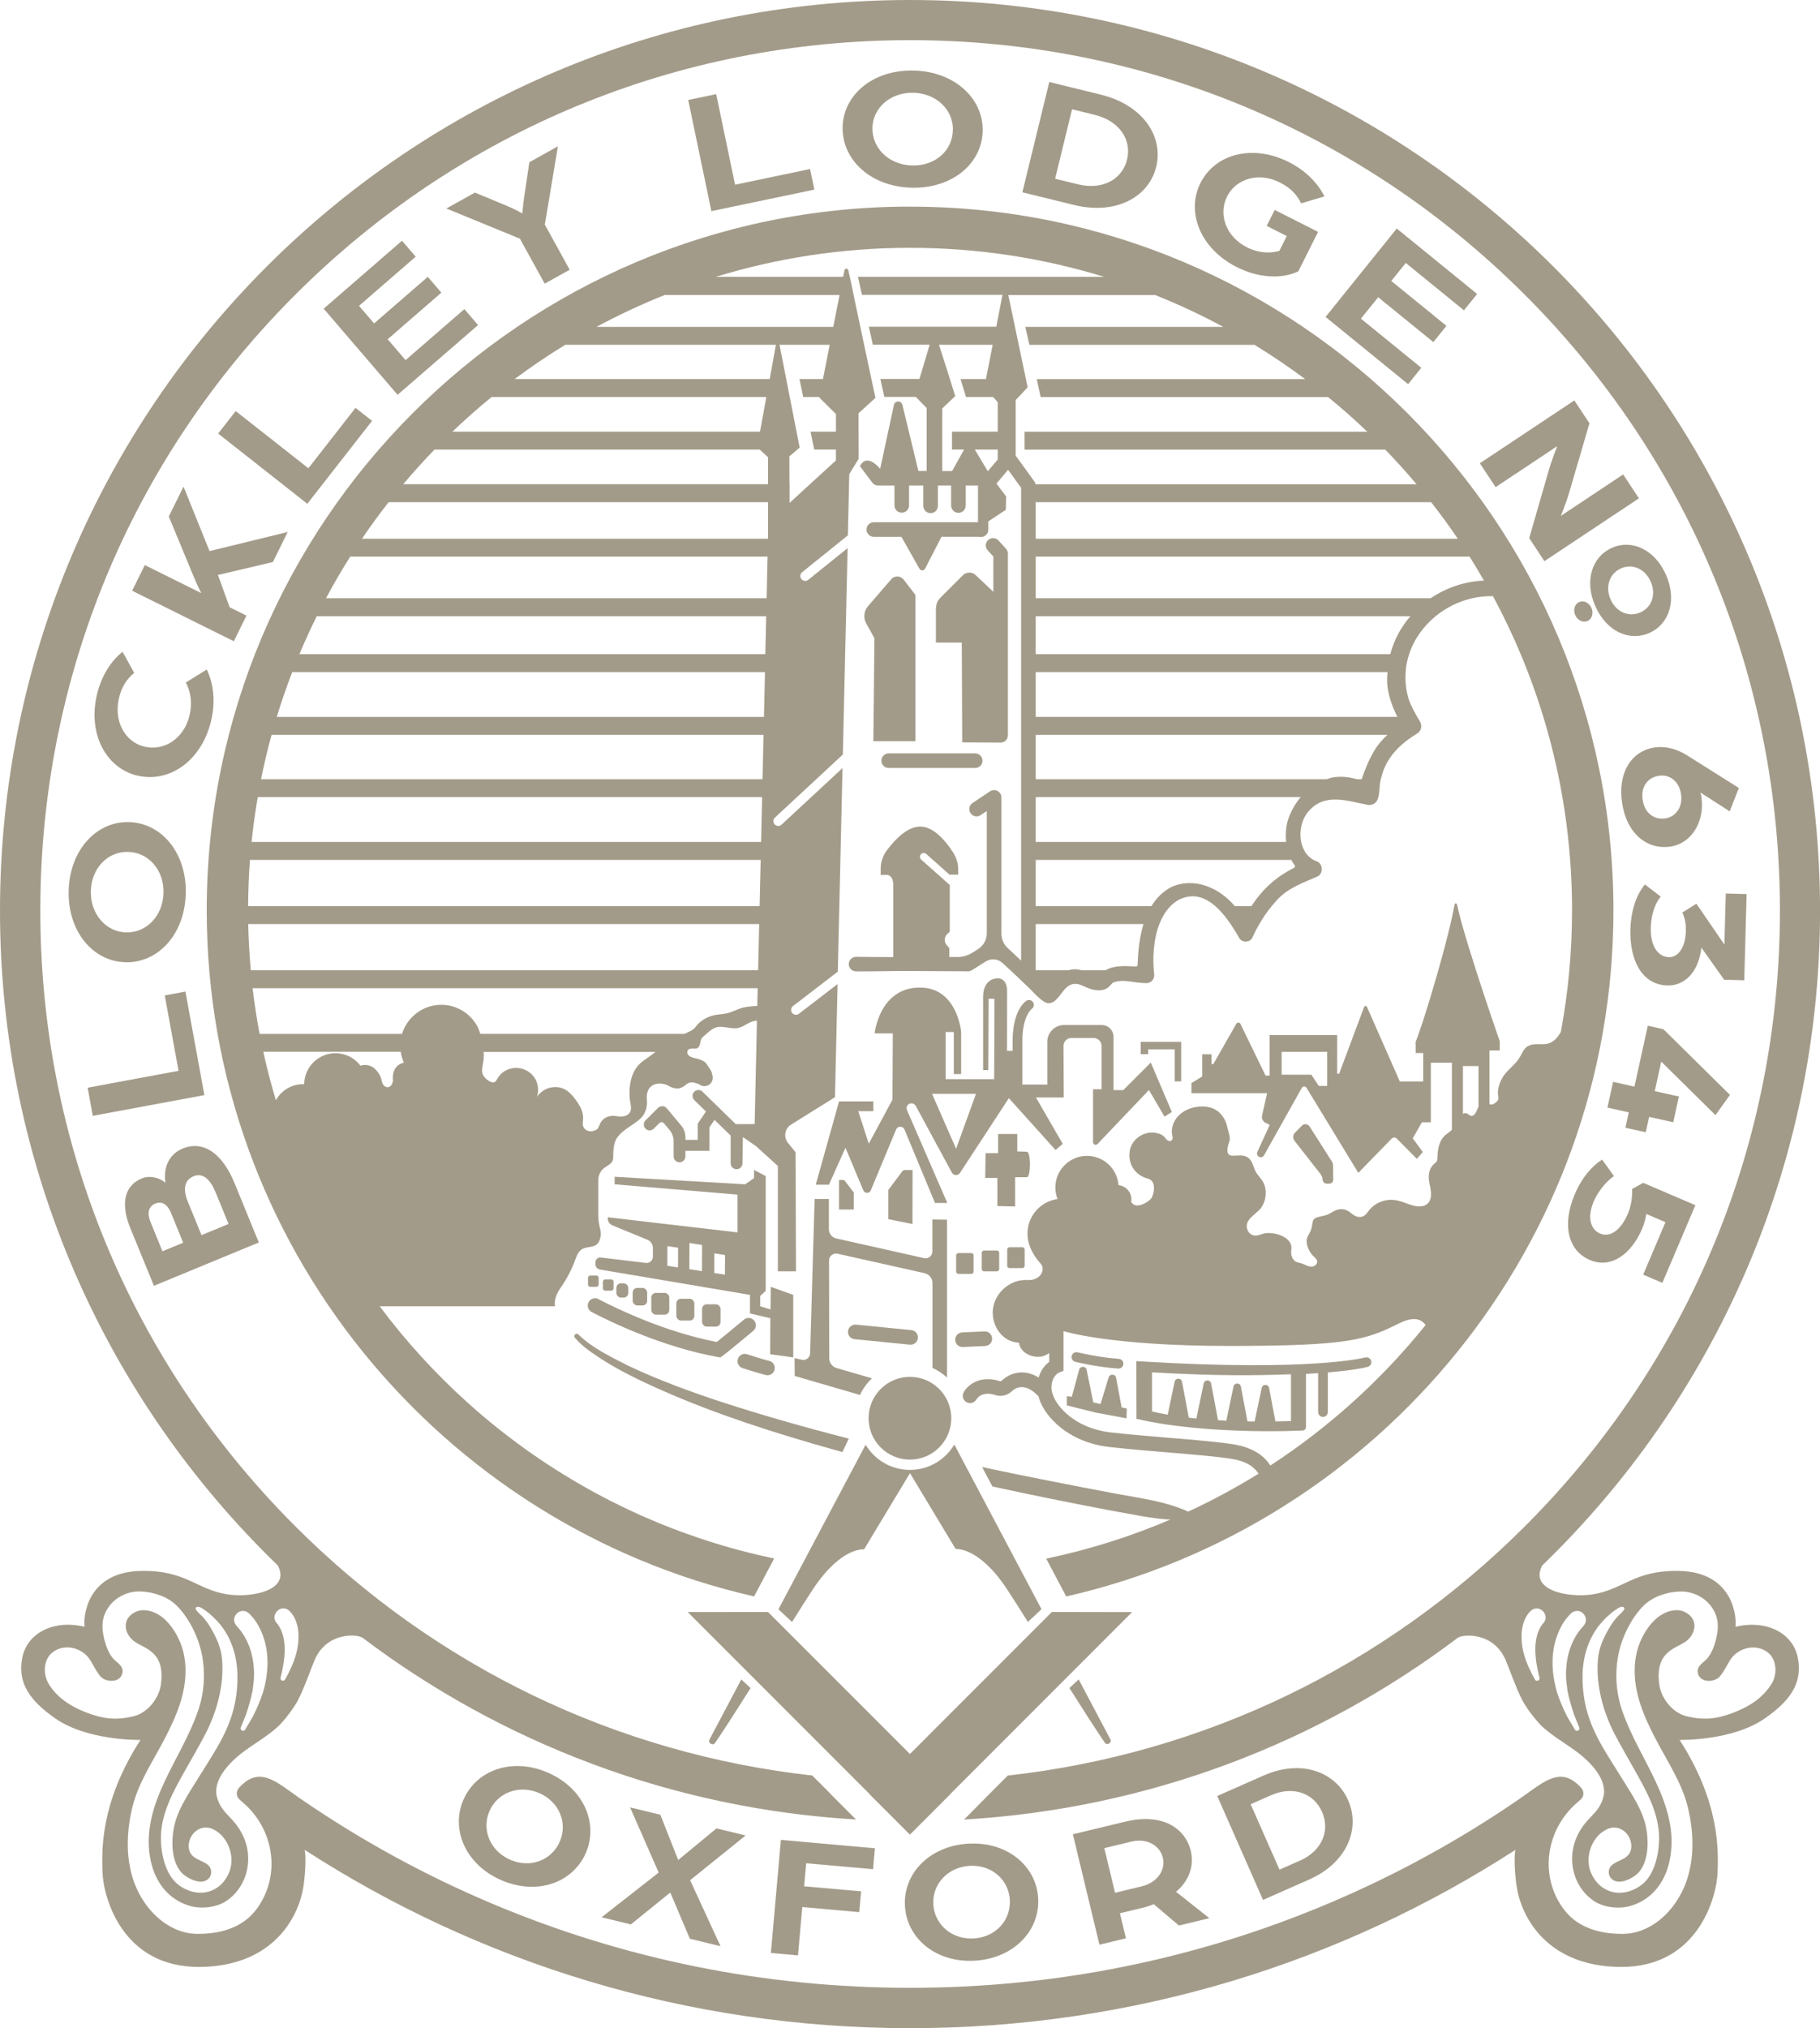 <?xml version="1.0" encoding="UTF-8"?><svg id="Layer_1" xmlns="http://www.w3.org/2000/svg" viewBox="0 0 374.17 416.69"><defs><style>.cls-1,.cls-2{fill:#a39b89;}.cls-2{opacity:.5;}</style></defs><path class="cls-1" d="M31.64,264.17l-4.87-11.89c-1.7-4.16-1.72-8.47,2.41-10.17,1.56-.65,3.62-.18,4.85.91-.55-2.95.67-5.87,3.5-7.03,4.56-1.88,8.37,1.45,10.65,7.01l5.03,12.28-21.56,8.9ZM35.18,249.26c-.78-1.9-1.96-2.51-3.26-1.97-1.3.54-1.78,1.83-.95,3.85l2.43,5.95,4.26-1.76-2.48-6.06ZM44.29,244.91c-1.07-2.6-2.58-4.02-4.51-3.23-1.96.81-2.16,2.8-1.17,5.21l2.82,6.88,5.56-2.29-2.69-6.57Z"/><path class="cls-1" d="M19.08,229.26l-1.06-5.78,18.69-3.47-2.84-15.49,4.25-.79,3.9,21.27-22.94,4.26Z"/><path class="cls-1" d="M25.74,197.7c-6.66-.19-11.85-6.34-11.62-14.73.23-8.4,5.75-14.25,12.41-14.06,6.69.19,11.89,6.34,11.66,14.74-.23,8.39-5.75,14.25-12.45,14.06ZM26.35,175.03c-4.14-.12-7.54,3.28-7.67,8.02-.13,4.74,3.08,8.4,7.22,8.52,4.17.12,7.58-3.32,7.71-8.1.13-4.74-3.09-8.32-7.26-8.44Z"/><path class="cls-1" d="M28.09,159.33c-6.42-1.64-10.15-8.75-8.09-16.9.92-3.62,2.79-6.61,5.2-8.51l2.39,4.34c-1.78,1.45-2.63,3.19-3.08,4.98-1.22,4.8,1.1,9.13,5.08,10.14,4.05,1.04,8.16-1.55,9.34-6.24.62-2.44.38-4.89-.74-6.91l4.32-2.67c1.45,3.06,1.84,6.8.82,10.83-2.06,8.14-8.73,12.59-15.25,10.92Z"/><path class="cls-1" d="M27.17,121.37l2.6-5.27,11.61,5.76c-.15-.26-1.1-2.24-1.64-3.58l-5.04-12.16,3.03-6.14,5.35,13.25,16.07-3.93-3.05,6.18-11.3,2.65,2.42,6.64,3.45,1.71-2.6,5.27-20.89-10.37Z"/><path class="cls-1" d="M44.84,89.09l3.62-4.63,14.94,11.75,9.69-12.41,3.4,2.67-13.31,17.04-18.33-14.43Z"/><path class="cls-1" d="M66.56,63.41l16.09-13.95,2.81,3.28-11.65,10.1,3.1,3.61,11.04-9.57,2.79,3.25-11.04,9.57,3.68,4.29,12.09-10.48,2.81,3.28-16.54,14.33-15.2-17.7Z"/><path class="cls-1" d="M106.89,49.04l-15.12-6.2,5.87-3.27,6.53,2.71c1.67.68,3.22,1.58,3.22,1.58,0,0,.15-1.9.41-3.61l1.03-6.92,5.87-3.27-2.69,16.09,5.11,9.27-5.14,2.86-5.09-9.24Z"/><path class="cls-1" d="M141.49,20.54l5.75-1.2,3.88,18.61,15.42-3.22.88,4.23-21.17,4.42-4.76-22.84Z"/><path class="cls-1" d="M173.23,26.28c.04-6.66,6.08-11.92,14.47-11.79,8.4.14,14.37,5.6,14.33,12.26-.04,6.7-6.08,11.96-14.47,11.82-8.4-.14-14.37-5.6-14.33-12.29ZM195.91,26.65c.03-4.14-3.44-7.51-8.19-7.59-4.75-.08-8.33,3.18-8.36,7.32-.02,4.17,3.48,7.54,8.27,7.62,4.75.08,8.25-3.18,8.27-7.35Z"/><path class="cls-1" d="M215.72,16.85l10.6,2.6c8.69,2.13,12.9,8.61,11.39,14.8s-8.23,9.99-16.92,7.86l-10.6-2.6,5.53-22.66ZM221.57,37.86c5.06,1.24,9.13-.95,10.14-5.08,1-4.09-1.6-7.95-6.66-9.19l-4.65-1.14-3.48,14.27,4.65,1.14Z"/><path class="cls-1" d="M246.81,37.59c2.98-5.96,10.71-8.06,18.2-4.27,3.41,1.73,5.89,4.27,7.28,7.04l-4.79,1.41c-1.04-2.14-2.59-3.37-4.42-4.3-4.24-2.14-8.94-.81-10.8,2.89-1.87,3.74-.21,8.29,4.1,10.47,2.32,1.18,4.72,1.26,6.63.73l1.53-3.06-4.12-2.09,1.64-3.28,8.92,4.51-4.06,8.11c-3.51,1.66-8.28,1.34-12.67-.88-7.5-3.79-10.45-11.3-7.45-17.29Z"/><path class="cls-1" d="M287.16,46.96l16.52,13.44-2.71,3.36-11.96-9.73-2.98,3.7,11.34,9.22-2.69,3.34-11.34-9.22-3.55,4.4,12.41,10.1-2.71,3.36-16.97-13.81,14.63-18.16Z"/><path class="cls-1" d="M323.67,82.27l3.1,4.7-4.08,13.95c-.64,2.24-1.79,5.07-1.79,5.07l12.8-8.51,3.24,4.91-19.43,12.91-3.12-4.73,3.88-13.47c.75-2.66,1.89-5.44,1.89-5.44l-12.68,8.43-3.24-4.91,19.43-12.91Z"/><path class="cls-1" d="M324.65,123.7c.92-.41,2.05.12,2.53,1.2.48,1.08.12,2.28-.8,2.69-.92.41-2.05-.12-2.53-1.2-.48-1.07-.12-2.28.8-2.69ZM331.37,112.57c4.1-1.84,8.83.33,11.12,5.5,2.3,5.17.74,10.12-3.37,11.96-4.13,1.85-8.84-.29-11.13-5.46-2.3-5.17-.75-10.15,3.38-12ZM337.26,125.82c2.36-1.06,3.26-3.73,2.1-6.34-1.16-2.61-3.75-3.75-6.12-2.69-2.36,1.06-3.28,3.77-2.12,6.38,1.16,2.61,3.77,3.71,6.13,2.65Z"/><path class="cls-1" d="M340.13,153.58c2.21-.34,4.59.27,6.69,1.6l10.67,6.72-1.89,4.8-6.02-3.87c.07.24.16.57.19.78.8,5.27-2.06,9.67-6.29,10.32-4.77.74-9.02-2.56-9.99-8.91s1.97-10.72,6.63-11.44ZM342.39,168.15c2.13-.33,3.61-2.34,3.21-5-.41-2.7-2.41-4.09-4.54-3.76-2.28.35-3.78,2.2-3.35,4.98.42,2.74,2.41,4.13,4.69,3.78Z"/><path class="cls-1" d="M338.18,181.73l3.25,2.49c-1.42,1.72-1.99,4.19-2.05,6.41-.1,3.53,1.35,5.96,3.72,6.03,1.83.05,3.4-1.88,3.49-5.28.04-1.39-.11-2.52-.72-3.89l2.89-1.81,5.75,8.39.29-10.49,4.28.12-.48,17.71-4.14-.12-4.68-6.6c-.06.75-.22,1.46-.42,2.17-.92,3.33-3.29,5.71-6.6,5.61-5.29-.15-7.74-5.34-7.57-11.47.11-3.95,1.24-7.19,2.99-9.28Z"/><path class="cls-1" d="M336.02,223.26l2.75-12.51,3.2.71,13.69,13.5-2.98,4.16-11.15-11-1.33,6.07,4.96,1.1-1.16,5.29-4.96-1.1-.69,3.16-4.18-.93.69-3.16-4.39-.98,1.16-5.29,4.39.98Z"/><path class="cls-1" d="M329.38,238.27l2.44,3.38c-1.5.96-3.26,3.08-4.17,5.2-1.48,3.48-.51,5.81,1.27,6.58,2.28.98,4.44-.97,5.76-4.07.76-1.78.93-3.76.86-5.07l2.29-1.26,10.72,4.59-6.79,15.96-3.94-1.69,4.58-10.78-3.94-1.69c-.15.99-.44,2.05-.88,3.09-2.12,4.99-6.26,8.28-10.73,6.37-4.6-1.97-5.71-7.38-3.09-13.52,1.46-3.44,3.51-5.76,5.6-7.1Z"/><path class="cls-1" d="M95.29,369.75c2.66-6.1,10.05-8.73,17.38-5.53s10.43,10.41,7.76,16.51c-2.68,6.14-10.07,8.76-17.4,5.56-7.33-3.2-10.42-10.41-7.75-16.54ZM115.08,378.39c1.66-3.79-.06-8.16-4.2-9.97-4.14-1.81-8.58-.13-10.24,3.66-1.67,3.83.08,8.21,4.26,10.03,4.14,1.81,8.51.1,10.18-3.72Z"/><path class="cls-1" d="M135.42,384.75l-5.88-13.4,6.22,1.51,3.67,9.3,7.88-6.5,5.98,1.46-11.41,9.19,6.25,13.56-6.3-1.53-4.03-9.5-8.1,6.55-6.02-1.46,11.74-9.19Z"/><path class="cls-1" d="M160.55,378.03l19.32,1.72-.38,4.3-13.75-1.22-.42,4.73,11.71,1.04-.38,4.27-11.71-1.04-.88,9.93-5.58-.5,2.06-23.24Z"/><path class="cls-1" d="M186.05,391.68c-.43-6.65,4.94-12.36,12.92-12.87s14.03,4.48,14.46,11.12c.43,6.68-4.94,12.4-12.92,12.91-7.98.51-14.04-4.48-14.46-11.16ZM207.61,390.3c-.26-4.13-3.79-7.22-8.3-6.94-4.51.29-7.69,3.81-7.43,7.94.27,4.17,3.83,7.26,8.38,6.97,4.51-.29,7.61-3.8,7.34-7.97Z"/><path class="cls-1" d="M220.58,376.87l10.81-2.6c7.43-1.79,12.26,1.2,13.43,6.06.7,2.91-.3,6.11-3.05,8.36l6.86,5.42-6.26,1.51-5.17-4.38c-.71.28-1.36.51-2.1.69l-4.86,1.17,1.24,5.15-5.45,1.31-5.46-22.68ZM234.76,387.56c3.19-.77,4.91-3.37,4.31-5.85-.62-2.59-3.33-4.09-6.48-3.33l-5.56,1.34,2.21,9.17,5.52-1.33Z"/><path class="cls-1" d="M250.25,369.01l9.51-4.2c7.79-3.44,14.83-.76,17.4,5.07s-.2,12.84-7.99,16.28l-9.51,4.2-9.41-21.35ZM267.22,382.31c4.54-2,6.29-6.16,4.57-10.05-1.7-3.85-5.96-5.4-10.5-3.4l-4.17,1.84,5.93,13.44,4.17-1.84Z"/><path class="cls-1" d="M356.78,334.24c.28-1.69-.21-11.29-11.67-11.48-9.32-.15-11.34,3.92-17.91,4.85-5,.7-12.83-.93-10.13-5.97,35.21-34.02,57.11-81.72,57.11-134.54C374.17,83.76,290.41,0,187.09,0S0,83.76,0,187.09c0,52.82,21.9,100.52,57.1,134.54,2.71,5.04-5.13,6.68-10.13,5.98-6.57-.93-8.59-5-17.91-4.85-11.46.19-11.95,9.79-11.67,11.48-6.31-1.51-11.76,1.22-12.8,6.31-1.1,5.41,1.79,9.04,6.78,12.52,6.61,4.61,17.22,4.42,17.51,4.42-8.38,12.99-7.93,22.87-7.81,27.11.14,5.04,3.95,19.69,20.05,19.53,14.02-.14,19.67-8.94,21.08-15.53.47-2.19.81-6.75.44-8.52,0,0,0,0,0,0,35.86,23.17,78.59,36.63,124.46,36.63s88.6-13.46,124.45-36.63c0,0,0,0,0,0-.38,1.78-.03,6.34.44,8.52,1.41,6.59,7.06,15.39,21.08,15.53,16.09.16,19.91-14.49,20.05-19.53.12-4.24.56-14.12-7.81-27.11.28,0,10.9.19,17.51-4.42,4.99-3.48,7.88-7.1,6.78-12.52-1.04-5.08-6.49-7.81-12.8-6.31ZM329.55,333.03c.89-.95,1.93-1.88,3.04-2.57.29-.18.71-.4,1.07-.3.17.05.32.2.3.37,0,.08-.05.16-.1.23-.08.12-.17.24-.27.35-.39.45-.88.82-1.26,1.28-.55.64-1.04,1.33-1.46,2.05-1.2,2.05-2.14,4.05-2.35,6.44-.46,5.27,1.04,10.82,3.47,15.48,1.26,2.42,2.65,4.77,3.98,7.15,2.49,4.43,5.18,9.1,5.12,14.35-.04,3.11-.93,7.31-3.53,9.35-2.1,1.65-5.06,2.31-7.47.97-.94-.52-1.88-1.22-2.78-2.92-1.71-3.24-.27-7.86,3.08-9.43,2.21-1.04,4.49.48,4.92,2.77.19.99,0,2.08-.8,2.77-.87.76-2.03,1.03-2.96,1.7-.85.61-1.09,1.84-.45,2.7,1.21,1.64,3.83.56,5.2-.51,1.74-1.36,2.78-4.33,2.31-8.52-.51-4.53-3.06-7.91-5.74-12.28-2.87-4.69-6.35-9.4-7.26-16.03-.53-3.83-.35-7.77,1.26-11.34.67-1.49,1.57-2.86,2.68-4.05ZM320.2,335.87c.63-1.66,1.5-3.15,2.81-4.4,1.85-1.58,4.15,1.01,2.43,2.71-2.7,2.92-3.71,7.03-3.45,10.99.06.46.2,1.67.25,2.11.31,1.63.8,3.31,1.32,4.89,0,0,1.1,2.73,1.1,2.73.13.26.01.58-.26.69-.23.09-.49,0-.62-.21l-1.55-2.62c-.8-1.55-1.55-3.3-2.1-4.97-1.13-3.84-1.41-8.08.07-11.91ZM317.14,333.65c-2.23,2.96-1.54,7.51-.65,11.04.17.57-.64.91-.92.39-1.76-3.09-3.12-6.53-2.68-10.2.22-1.44.72-2.88,1.84-3.94,1.81-1.56,4.17,1.09,2.42,2.71ZM59.45,330.93c1.12,1.06,1.62,2.49,1.84,3.94.44,3.67-.92,7.11-2.68,10.2-.28.52-1.1.18-.92-.39.89-3.53,1.57-8.08-.65-11.04-1.75-1.62.61-4.27,2.42-2.71ZM51.17,331.47c1.3,1.25,2.18,2.74,2.81,4.4,1.48,3.83,1.2,8.08.07,11.91-.55,1.66-1.3,3.42-2.1,4.97l-1.55,2.62c-.12.21-.39.3-.62.21-.27-.11-.39-.43-.26-.69,0,0,1.1-2.73,1.1-2.73.52-1.58,1.01-3.26,1.32-4.89.05-.45.2-1.65.25-2.11.26-3.95-.75-8.07-3.45-10.99-1.72-1.69.58-4.28,2.43-2.71ZM40.51,330.16c.36-.1.77.12,1.07.3,1.11.69,2.15,1.62,3.04,2.57,1.11,1.19,2.02,2.57,2.68,4.05,1.61,3.58,1.79,7.51,1.26,11.34-.91,6.63-4.39,11.34-7.26,16.03-2.68,4.38-5.23,7.75-5.74,12.28-.47,4.19.56,7.15,2.31,8.52,1.37,1.07,3.99,2.15,5.2.51.63-.85.39-2.09-.45-2.7-.93-.67-2.09-.94-2.96-1.7-.79-.69-.99-1.78-.8-2.77.44-2.3,2.71-3.81,4.92-2.77,3.35,1.57,4.79,6.19,3.08,9.43-.89,1.69-1.84,2.4-2.78,2.92-2.41,1.33-5.37.68-7.47-.97-2.59-2.04-3.49-6.24-3.53-9.35-.06-5.25,2.63-9.91,5.12-14.35,1.34-2.38,2.72-4.73,3.98-7.15,2.43-4.65,3.93-10.21,3.47-15.48-.21-2.39-1.15-4.39-2.35-6.44-.42-.73-.91-1.42-1.46-2.05-.39-.45-.87-.82-1.26-1.28-.1-.11-.18-.23-.27-.35-.05-.07-.09-.14-.1-.23-.02-.17.13-.33.3-.37ZM364.2,345.97c-1.6,2.64-4.28,4.55-7.7,5.87-3.67,1.41-6.29,1.62-9.74.79-2.94-.71-5.3-3.72-5.66-6.7-.76-6.25,2.83-7.05,5.15-8.45,2.38-1.44,3.2-4.85.05-6.31-1.84-.85-4.15.02-5.6,1.22-1.77,1.47-3.12,3.71-3.85,5.87-.46,1.36-.71,2.8-.77,4.23-.23,5.39,1.91,10.23,4.35,14.9,2.37,4.55,5.36,8.93,6.58,13.98,1.2,4.99,1.4,10.47-.37,15.35-1.54,4.26-4.8,8.27-9.13,9.89-1.28.48-2.64.73-4,.73-7.11,0-10.26-2.93-11.65-4.59-.54-.64-1.08-1.44-1.59-2.37-3.6-6.63-1.86-14.91,3.83-19.88.31-.27.61-.53.89-.79.7-.63.71-1.7.07-2.4-4.15-4.55-7.5-1.34-12.36,2.08-12.33,8.51-25.5,15.75-39.43,21.64-27.28,11.54-56.27,17.39-86.16,17.39s-58.87-5.85-86.16-17.39c-13.98-5.91-27.2-13.19-39.58-21.74-4.79-3.39-8.11-6.48-12.22-1.98-.64.7-.63,1.77.07,2.4.28.25.58.52.89.79,5.69,4.96,7.43,13.24,3.83,19.88-.51.93-1.05,1.73-1.59,2.37-1.39,1.66-4.54,4.59-11.65,4.59-1.37,0-2.73-.25-4-.73-4.33-1.62-7.58-5.63-9.13-9.89-1.77-4.88-1.57-10.36-.37-15.35,1.22-5.05,4.2-9.43,6.58-13.98,2.43-4.67,4.58-9.51,4.35-14.9-.06-1.44-.31-2.87-.77-4.23-.74-2.16-2.09-4.4-3.85-5.87-1.44-1.2-3.76-2.07-5.6-1.22-3.15,1.46-2.33,4.87.05,6.31,2.31,1.4,5.91,2.19,5.15,8.45-.36,2.98-2.73,6-5.66,6.7-3.45.83-6.07.62-9.74-.79-3.42-1.32-6.11-3.23-7.7-5.87-1.25-2.07-1.1-5.2,1-6.63,2.66-1.82,6.25-.56,7.65,1.93.61,1.08,1.16,2.1,1.9,3.06,1.12,1.44,4.35,1.48,4.63-.72.15-1.19-.77-1.77-1.54-2.46-.88-.79-1.48-1.98-1.85-3.11-1.05-3.17-.94-5.36.16-7.28,1.47-2.56,4.22-3.78,6.62-3.78,1.9,0,4.89.56,7.11,2.35,2.21,1.79,4.96,6.03,5.85,10.79.73,3.89.43,7.82-.88,11.55-1.74,4.97-4.51,9.48-6.75,14.22-1.17,2.48-2.19,5.06-2.79,7.74-.65,2.88-.76,5.92-.11,8.81.97,4.37,3.66,7.87,8.03,9.15,2.33.68,5.44.33,7.44-.98,3.72-2.44,5.29-7.14,4.22-11.38-.56-2.22-1.75-4.11-3.34-5.74-1.3-1.34-2.43-2.56-2.85-4.67-.28-1.41.28-3.35,1.69-5.18,3.08-3.99,6.93-5.4,10.7-8.66,1.35-1.17,3.62-4.16,4.41-5.75,1.41-2.84,2.1-5.05,3.32-8.02,2.45-5.96,8.8-5.47,9.85-4.74,0,0-.01-.02-.02-.03,28.57,21.58,63.52,35.16,101.53,37.4l-5.18-5.18.02-.02-3.84-3.84c-40.15-4.47-77.34-22.27-106.32-51.25-33.78-33.78-52.38-78.69-52.38-126.46S26.85,94.41,60.63,60.63C94.41,26.85,139.32,8.25,187.09,8.25s92.68,18.6,126.46,52.38c33.78,33.78,52.38,78.69,52.38,126.46s-18.6,92.68-52.38,126.46c-28.99,28.99-66.19,46.79-106.36,51.26l-3.92,3.92-3.9,3.95-1.17,1.17c38.02-2.23,72.98-15.8,101.56-37.39,0,0,0,.02-.01.02,1.05-.73,7.4-1.22,9.85,4.74,1.22,2.98,1.92,5.19,3.32,8.02.79,1.6,3.06,4.58,4.41,5.75,3.76,3.26,7.62,4.67,10.7,8.66,1.41,1.82,1.97,3.77,1.69,5.18-.42,2.12-1.54,3.33-2.85,4.67-1.58,1.63-2.78,3.51-3.34,5.74-1.07,4.24.5,8.94,4.22,11.38,2,1.31,5.12,1.66,7.44.98,4.38-1.27,7.06-4.78,8.03-9.15.64-2.89.54-5.93-.11-8.81-.61-2.68-1.62-5.26-2.79-7.74-2.24-4.74-5.01-9.26-6.75-14.22-1.31-3.73-1.61-7.66-.88-11.55.89-4.76,3.64-9,5.85-10.79,2.21-1.79,5.21-2.35,7.11-2.35,2.4,0,5.15,1.22,6.62,3.78,1.1,1.91,1.21,4.11.16,7.28-.38,1.13-.97,2.32-1.85,3.11-.77.69-1.69,1.27-1.54,2.46.28,2.19,3.51,2.16,4.63.72.74-.96,1.29-1.98,1.9-3.06,1.4-2.49,4.99-3.74,7.65-1.93,2.09,1.43,2.25,4.56,1,6.63Z"/><polygon class="cls-1" points="232.74 331.23 216.25 331.2 187.07 360.38 157.89 331.2 141.39 331.22 178.81 368.64 178.78 368.66 187.04 376.92 187.07 376.9 187.09 376.92 195.35 368.66 195.33 368.64 232.74 331.23"/><circle class="cls-1" cx="187.07" cy="291.39" r="8.5"/><path class="cls-2" d="M293.44,276.19l-.38.53s.18-.21.38-.53Z"/><polygon class="cls-1" points="236.06 215.61 241.5 215.61 241.5 222.18 242.84 222.18 242.84 214.06 234.51 214.06 234.51 216.6 236.06 216.6 236.06 215.61"/><path class="cls-1" d="M175.98,272.17c-.82-.09-1.56.52-1.64,1.34-.08.83.52,1.56,1.34,1.64l11.39,1.13c.05,0,.1,0,.15,0,.76,0,1.41-.58,1.49-1.35.08-.83-.52-1.56-1.34-1.64l-11.39-1.13Z"/><path class="cls-1" d="M121.69,269.6l.22.11c3.96,2.05,14.37,7.05,25.56,9.09l.6.11.5-.34c.58-.39,4.96-4.02,6.29-5.13.64-.53.72-1.48.19-2.11-.53-.64-1.48-.73-2.11-.19-2.16,1.8-4.57,3.78-5.59,4.59-10.54-2.04-20.31-6.73-24.07-8.68-.21-.11-.34-.17-.37-.19-.75-.32-1.6.02-1.94.76-.34.74-.02,1.62.71,1.98Z"/><path class="cls-1" d="M211.22,236.64l-2.08-.07v-3.58h-3.94v3.94h-2.58l-.07,5.08h2.5v5.79s3.65.08,3.65.08v-6.01h2.5c.73-.5.74-4.74,0-5.22Z"/><rect class="cls-1" x="144.34" y="267.99" width="3.79" height="4.58" rx=".94" ry=".94"/><rect class="cls-1" x="139.05" y="266.85" width="3.7" height="4.47" rx=".94" ry=".94"/><rect class="cls-1" x="133.9" y="265.64" width="3.7" height="4.47" rx=".94" ry=".94"/><rect class="cls-1" x="130.07" y="264.62" width="2.98" height="3.6" rx=".94" ry=".94"/><rect class="cls-1" x="126.72" y="263.67" width="2.44" height="2.94" rx=".94" ry=".94"/><path class="cls-1" d="M124.42,262.87h1.25c.26,0,.47.21.47.47v1.37c0,.26-.21.47-.47.47h-1.25c-.26,0-.47-.21-.47-.47v-1.37c0-.26.21-.47.47-.47Z"/><path class="cls-1" d="M121.36,262.08h1.25c.26,0,.47.21.47.47v1.37c0,.26-.21.47-.47.47h-1.25c-.26,0-.47-.21-.47-.47v-1.37c0-.26.21-.47.47-.47Z"/><path class="cls-1" d="M197.04,257.46h2.65c.26,0,.47.21.47.47v3.34c0,.26-.21.47-.47.47h-2.65c-.26,0-.47-.21-.47-.47v-3.34c0-.26.21-.47.47-.47Z"/><path class="cls-1" d="M202.3,256.93h2.65c.26,0,.47.21.47.47v3.34c0,.26-.21.47-.47.47h-2.65c-.26,0-.47-.21-.47-.47v-3.34c0-.26.21-.47.47-.47Z"/><path class="cls-1" d="M207.54,256.26h2.65c.26,0,.47.21.47.47v3.34c0,.26-.21.47-.47.47h-2.65c-.26,0-.47-.21-.47-.47v-3.34c0-.26.21-.47.47-.47Z"/><path class="cls-1" d="M271.51,241.28c.24.3.37.68.39,1.06.02.48.41.86.89.85h.57c.41-.02.73-.36.73-.76l-.03-2.95c0-.3-.09-.59-.25-.84l-4.58-7.2c-.35-.55-1.12-.63-1.57-.17l-1.43,1.46c-.45.45-.49,1.17-.09,1.67l5.4,6.89Z"/><path class="cls-1" d="M173.81,235.8l3.68,8.78c.29.68,1.25.68,1.53,0l5.21-12.51c.31-.74,1.35-.77,1.7-.05l6.29,15.14h2.53l-8.28-19.06c-.12-.27-.11-.57.01-.83.35-.74,1.4-.77,1.79-.05l7.42,13.7c.35.65,1.27.69,1.67.07l10.05-15.36,9.6,10.66,1.48-1.27-5.51-9.53h5.72l-.06-10.58c0-.9.72-1.64,1.63-1.64h4.57c.9,0,1.63.73,1.63,1.63v8.89h-1.75v10.9c.01.48.59.71.92.36l10.57-11.09,3.2,5.46,1.51-.94-4.33-10.16-5.65,5.65h-2.01v-10.92c0-1.35-1.09-2.45-2.45-2.45h-7.71c-1.91,0-3.46,1.55-3.46,3.46v8.78h-5.12v-9.04c0-4.96,1.86-6.47,1.93-6.52.44-.31.56-.93.25-1.38-.31-.46-.93-.58-1.39-.26-.29.19-2.79,2.07-2.79,8.17v2.09h-1.16l.02-12.49s0-2.4-1.91-2.4c-1.39,0-2.38.85-2.79,2.15-.34,1.09-.21,2.22-.23,3.35-.01.56,0,1.11,0,1.67v11.68h1.06l.06-14.66,1.21.02-.06,16.51h-9.98v-9.69h1.68s0,8.64,0,8.64h1.51v-8.64h0s0-.01,0-.02h0s0,0,0,0c-.02-.19-.82-8.95-8.26-9.11-8.54-.19-9.53,9.41-9.53,9.41h3.74l-.07,13.62-4.87,9.04-2.16-6.67h3.1s0-2.01,0-2.01h-7.05l-4.79,17.11h2.71s3.4-7.59,3.4-7.59ZM200.65,224.74l-4.09,11.29-4.94-11.29h9.04Z"/><path class="cls-1" d="M197.88,276.76s.05,0,.07,0l4.59-.21c.83-.04,1.47-.74,1.43-1.57-.04-.83-.73-1.46-1.57-1.43l-4.59.21c-.83.04-1.47.74-1.43,1.57.04.8.7,1.43,1.5,1.43Z"/><path class="cls-1" d="M182.7,154.79c-.83,0-1.5.67-1.5,1.5s.67,1.5,1.5,1.5h17.79c.83,0,1.5-.67,1.5-1.5s-.67-1.5-1.5-1.5h-17.79Z"/><path class="cls-1" d="M179.77,131.13l-.22,21.16h8.66v-30.04l-2.39-3.11c-.63-.87-1.9-.93-2.6-.12l-4.77,5.53c-.85.99-1,2.41-.36,3.55l1.68,3.03Z"/><path class="cls-1" d="M197.81,152.53l7.9.05s0,0,0,0c0,0,0,0,0,0h.09s0,0,0,0c.78-.05,1.41-.69,1.41-1.49v-37.34c0-.38-.14-.74-.39-1.01l-1.55-1.69c-.56-.61-1.51-.65-2.12-.09-.61.56-.65,1.51-.09,2.12l1.16,1.26v7.25l-3.73-3.51c-.72-.6-1.78-.58-2.47.05l-4.72,4.71c-.57.58-.85,1.33-.87,2.09h-.02s0,7.1,0,7.1h5.32l.09,20.52Z"/><path class="cls-1" d="M153.59,278.24c-.79-.26-1.63.18-1.89.97-.25.79.18,1.63.97,1.89.37.12,3.62,1.16,4.79,1.42.11.02.22.04.33.04.69,0,1.31-.48,1.46-1.17.18-.81-.33-1.61-1.14-1.79-.87-.19-3.56-1.04-4.52-1.35Z"/><path class="cls-1" d="M280.64,278.91c-.11.03-10.93,2.93-45.97.81l-1.06-.06.04,11.86.78.16c.44.13,9.8,2.38,26.58,2.38,1.91,0,3.92-.03,6.02-.11l.77-.03c.38-.01.69-.33.69-.71v-10.93c1.08-.05,1.57-.09,2.5-.15v7.99c0,.55.45,1,1,1s1-.45,1-1v-8.14c5.72-.47,8.01-1.09,8.21-1.15.53-.15.84-.7.69-1.23-.15-.53-.7-.84-1.23-.69ZM265.44,291.98c-1.11.03-2.18.06-3.23.07l-1.31-6.94c-.21-.76-1.28-.76-1.5,0l-1.46,6.95c-.5,0-1,0-1.48-.02l-1.36-7.21c-.21-.76-1.28-.76-1.5,0l-1.48,7.07c-.59-.03-1.15-.06-1.71-.1l-1.43-7.61c-.21-.76-1.28-.76-1.5,0l-1.52,7.26c-.54-.05-1.06-.11-1.56-.17l-1.4-7.44c-.21-.76-1.28-.76-1.5,0l-1.43,6.82c-1.47-.25-2.54-.49-3.23-.66v-8.04c13.54.79,21.57.65,28.57.4v9.61Z"/><path class="cls-1" d="M221.05,279.8c.17.04,4.28,1.06,8.83,1.39.02,0,.05,0,.07,0,.52,0,.96-.4,1-.93.04-.55-.37-1.03-.92-1.07-4.37-.32-8.45-1.33-8.49-1.34-.54-.14-1.08.19-1.21.73s.19,1.08.73,1.21Z"/><path class="cls-1" d="M219.31,288.75l5.89,1.47,6.4,1.2.05-2.02-.99-.22s-.04,0-.06,0l-1.17-6.21c-.21-.7-1.28-.7-1.5,0l-1.67,5.5c-.52-.11-1.02-.22-1.49-.32l-1.39-6.79c-.21-.7-1.28-.7-1.5,0l-1.53,5.63-1.01-.12-.03,1.89Z"/><path class="cls-1" d="M186.04,240.39c-.21,0-.4.09-.53.26l-2.88,3.83v6.01l4.96,1s.02-11.08.02-11.08l-1.58-.02Z"/><polygon class="cls-1" points="172.49 242.43 172.49 248.51 175.52 248.51 175.52 245 173.55 242.44 172.49 242.43"/><path class="cls-1" d="M179.25,283.19l-7.27-2.11c-.89-.27-1.5-1.09-1.5-2.02l-.04-20.06c0-.92.85-1.61,1.75-1.41l17.89,4c.95.21,1.62,1.05,1.62,2.02,0,4.14,0,11.93,0,17.44,1.1.5,2.11,1.17,2.99,1.98v-32.43l-3.01-.04s0,3.3,0,6.58c0,.89-.82,1.55-1.69,1.36l-18.05-4.04c-.89-.2-1.53-.99-1.53-1.9v-6.21h-2.93l-.93,31.68c0,.89-.83,1.55-1.69,1.35l-1.51-.35.04,3.68,13.41,3.9c.6-1.29,1.44-2.44,2.45-3.41Z"/><path class="cls-1" d="M158.46,264.43l-.05,4.61-2.12-.66v-2.12l1.13-1.04v-23.58l-2.4-1.27v1.69l-1.84,1.27-26.82-1.55v1.55l25.27,2.12v7.76l-26.68-3.11v.23c0,.63.38,1.2.97,1.44l7.19,2.96c.68.28,1.12.94,1.12,1.67v1.78c0,.79-.69,1.4-1.47,1.3l-9.26-1.11c-.57-.07-1.08.38-1.08.96v.44c0,.53.38.98.91,1.07l30.86,5.21v3.81l4.19.99-.05,7.39,4.75.66v-12.85l-4.61-1.65ZM139.39,260.4l-2.2-.33.02-4.04,2.2.33-.02,4.04ZM144.32,261.18l-2.6-.42.02-5.38,2.6.42-.02,5.38ZM149.04,261.89l-2.2-.33.02-4.04,2.2.33-.02,4.04Z"/><path class="cls-1" d="M187.07,42.45c-79.71,0-144.57,64.85-144.57,144.57,0,68.71,48.18,126.37,112.53,140.98l4.13-7.79s-.05-.01-.07-.02c-1.58-.33-3.15-.69-4.7-1.07-.19-.05-.37-.1-.56-.14-1.28-.32-2.56-.66-3.83-1.02-.46-.13-.91-.27-1.37-.4-1.01-.3-2.01-.6-3-.92-.51-.16-1.02-.33-1.53-.5-.98-.33-1.96-.67-2.93-1.02-.47-.17-.94-.33-1.4-.5-1.34-.5-2.67-1.01-3.99-1.55-.55-.23-1.1-.47-1.65-.7-.8-.34-1.6-.68-2.39-1.03-.68-.3-1.34-.61-2.01-.92-.65-.3-1.29-.61-1.93-.92-.71-.35-1.43-.7-2.13-1.05-.56-.28-1.12-.58-1.67-.87-.76-.4-1.52-.79-2.26-1.2-.16-.09-.31-.18-.47-.26-1.88-1.04-3.72-2.13-5.54-3.25-.31-.19-.62-.37-.92-.57-.86-.54-1.7-1.09-2.55-1.65-.32-.21-.65-.43-.97-.64-.87-.58-1.73-1.17-2.58-1.77-.22-.15-.43-.31-.65-.47-4.03-2.88-7.89-5.97-11.58-9.27-.06-.06-.13-.11-.19-.17-6.71-6.02-12.82-12.7-18.23-19.94h36.04s0,0,0,0c-.19-1.31.26-2.52,1.23-3.91,1.19-1.69,2.15-3.54,2.87-5.48.3-.81.59-1.69,1.28-2.22.95-.73,2.27-.35,3.19-1.09.5-.4.72-1.05.81-1.69.07-.49.04-.91-.05-1.28-.23-.96-.43-1.92-.43-2.91v-7.35c0-.98.45-1.91,1.23-2.5.06-.05.12-.09.19-.13.98-.68,1.64-.88,1.65-2.13.01-.98.03-1.97.31-2.91.71-2.37,3.68-3.4,5.36-5.04,1.05-1.03,1.38-2.45,1.25-3.77-.34-3.49,2.72-3.93,4.61-2.8.52.31,1.42.56,2.02.43,1.84-.42,1.56-2.23,4.78-.48,1.74.24,2.42-1.25,2.01-2.39-.07-.76-.66-1.32-1.04-1.98-.96-1.67-3.88-.99-4.06-2.47,0-.08,0-.13.01-.19.05-.89,1.25-.59,1.82-.66,0,0,0,0,.01,0,.08-.01.15-.03.2-.07,0,0,0,0,0,0,.95-.68.32-1.64,1.23-2.38.76-.62,1.4-1.36,2.32-1.77,1.64-.73,3.43.45,5.14-.08,1.19-.37,2.13-1.4,3.58-1.42,0,0,0,0,0,0l-.06,2.68h0l-.08,3.69h0l-.33,14.66v.21s-3.88.01-3.88.01c0,0,0,0,0,0l-6.84-6.67c-.47-.47-1.24-.46-1.71.02-.23.23-.35.54-.34.86,0,.32.13.62.36.85l2.4,2.34s0,0,0,0l-1.7,2.52h0v3.31s0,0,0,0h-2.52s0,0,0,0v-.53c0-.89-.31-1.74-.88-2.42l-2.96-3.54c-.46-.55-1.29-.59-1.8-.08l-2.57,2.57c-.23.23-.35.53-.35.85s.13.63.35.85c.23.23.53.35.85.35s.63-.13.85-.35l1.15-1.15c.27-.27.7-.25.94.04l1.14,1.36c.55.66.85,1.49.85,2.35v3.1c0,.67.54,1.21,1.21,1.21s1.21-.54,1.21-1.21v-1.15h4.95s0,0,0,0v-2.26h0v-2.57h0s1.03-1.53,1.03-1.53c0,0,0,0,0,0l3.33,3.23s0,0,0,0v5.7c0,.67.54,1.21,1.21,1.21s1.21-.54,1.21-1.21l.09-5.39s0,0,0,0l2.66,1.83h0s4.53,4.1,4.53,4.1c0,0,0,0,0,0v21.65s0,0,0,0h3.73s0,0,0,0l-.09-24.47s0,0,0,0l-1.55-1.9c-.97-1.19-.68-2.97.63-3.78l9.02-5.62s0,0,0,0l.54-23.25s0,0,0,0c0,0,0,0,0,0l-1.06.81-6.89,5.29c-.18.14-.4.21-.61.21-.3,0-.6-.13-.79-.39-.34-.44-.25-1.07.18-1.4l9.22-7.08.02-1.07.94-40.75s0,0,0,0l-2.44,2.27-3.97,3.68h0l-6.12,5.68c-.19.18-.44.27-.68.27-.27,0-.54-.11-.73-.32-.38-.41-.35-1.04.05-1.41l13.96-12.95s0,0,0,0l.09-4.06.04-1.62.85-36.73s0,0,0,0l-2.16,1.74h0l-5.93,4.77c-.18.15-.41.22-.63.22-.29,0-.58-.13-.78-.37-.35-.43-.28-1.06.15-1.41l9.4-7.57s0,0,0,0l.29-12.58h0s1.93-3.15,1.93-3.15c0,0,0,0,0,0l-.02-9.37s0,0,0,0l3.47-3.15s0,0,0,0l-2.33-10.93h0l-.78-3.69h0l-1.39-6.55h.02l-.78-3.69h-.02l-.29-1.35c-.09-.44-.72-.43-.8,0l-.27,1.35h-26.21c12.63-3.88,26.05-5.97,39.95-5.97s27.32,2.09,39.95,5.97h-50.64l.81,3.69h28.9l-1.28,6.55h-26.19l.81,3.69h11.69l-2.1,7.04h-8.04l.81,3.69h6.49l2.22,2.3v4.82h0v3.68h0v4.42h-1.7l-1.07-4.42h0l-.89-3.68h0l-1.34-5.54c-.26-.87-1.5-.84-1.72.04l-1.19,5.5h0l-.79,3.68h0l-.86,3.98s-2.69-3.42-4.16-.55l2.54,3.39c.09.12.19.21.3.29h0c.12.09.25.15.38.2.02,0,.05.02.07.03.14.04.29.07.44.07h3.37v3.38h0v.7c0,.83.67,1.5,1.5,1.5s1.5-.67,1.5-1.5v-4.08h2.93v3.38h0v.8c0,.83.67,1.5,1.5,1.5s1.5-.67,1.5-1.5v-4.18h2.72v3.38h0v.73c0,.83.67,1.5,1.5,1.5s1.5-.67,1.5-1.5v-4.11h2.52v3.38h0v4.16h-21.42c-.83,0-1.5.67-1.5,1.5s.67,1.5,1.5,1.5h5.67l3.73,6.57c.27.47.96.43,1.17-.08l3.35-6.5h7.51v.04h.64c.81,0,1.47-.66,1.47-1.47v-1.73l3.6-2.37.07-2.75-1.11-1.48-.8-1.06-.09-.12s.08-.07.11-.11l2.29-2.71,2.12,2.93.56.77v2.91h0v7.51h0v3.68h0v8.55h0v3.69h0v7.8h0v3.68h0v9.21h0v3.69h0v9.11h0v3.68h0v9.21h0v3.69h0v9.49h0v3.69h0v7.55c-.96-.89-1.92-1.78-2.84-2.66-.78-.75-1.21-1.79-1.21-2.87v-28c0-.29-.09-.57-.24-.8-.01-.02-.03-.03-.04-.05-.06-.08-.12-.17-.2-.24-.09-.09-.2-.17-.32-.23-.49-.26-1.08-.23-1.54.07l-1.74,1.16h0l-1.86,1.24c-.69.46-.88,1.39-.42,2.08.46.69,1.39.88,2.08.42l1.27-.85v6.32h0v3.69h0v9.49s0,0,0,0v3.69h0v1.96c0,1.29-.66,2.48-1.74,3.18-.38.24-.76.49-1.14.73-.94.6-2.03.93-3.15.93-.54,0-1.11,0-1.68,0v-1.82l-.54-.64c-.57-.67-.51-1.66.13-2.26l.51-.48v-9.6l-5.87-5.21-.03-.03c-.28-.29-.3-.74-.05-1.05.27-.33.75-.37,1.08-.11l4.82,4.28h1.79v-1.08c0-.93-.21-1.84-.61-2.67-.11-.23-.23-.46-.36-.67,0,0,0,0,0-.01-.21-.33-.46-.7-.73-1.09,0,0-.01-.01-.02-.02-1.41-1.97-3.59-4.33-6.09-4.33-2.08,0-3.99,1.56-5.44,3.15h0s0,0,0,0c-.54.59-1.02,1.19-1.42,1.71,0,0,0,0,0,0,0,0,0,0,0,0-.22.29-.41.61-.58.93,0,.01,0,.02-.01.03-.16.32-.29.65-.4.99,0,0,0,0,0,0h0c-.18.58-.28,1.18-.28,1.79v1.31h1.42c.98.31,1.17,1.21,1.17,2.24v4.16h0v3.69h0v6.81c-2.76,0-5.39-.03-7.65-.06-.82,0-1.49.67-1.5,1.5,0,.66.42,1.21,1.01,1.41.03.01.06.02.09.03.13.04.26.06.4.06,3.84.01,7.67-.1,11.51-.08l11.51.06c.27,0,.54-.07.78-.22,0,0,2.84-1.79,2.84-1.79,0,0,.01,0,.02-.01,1.09-.68,2.49-.56,3.44.31.54.49,1.08.99,1.62,1.49.62.57,1.23,1.15,1.84,1.73.09.08.17.16.26.25.6.57,1.2,1.15,1.78,1.71.08.08.17.16.25.24.57.56,2.58,2.86,3.71,2.85,1.58-.01,2.39-1.94,3.56-3.1.16-.16.33-.31.51-.43.01,0,.02-.01.04-.02.18-.12.36-.22.56-.29,0,0,0,0,0,0,.19-.07.37-.1.55-.13.05,0,.11,0,.16,0,.12,0,.24-.01.35,0,.05,0,.11.01.16.02.12.02.24.04.36.07.04,0,.07.02.11.03.82.25,1.61.78,2.76,1.04,1.02.27,2.55.24,3.33-.61.25-.24.42-.43.57-.59.41-.42.07-.13.56-.35,2.07-.62,3.99.23,6.67.23.93-.07,1.59-.92,1.47-1.84-.35-3.14-.18-7.07,1.07-10.29.14-.35.28-.69.44-1.02,0,0,0,0,0,0,.16-.32.33-.63.51-.93,0-.01.01-.03.02-.04.19-.3.38-.59.6-.87,0,0,0,0,0-.01.22-.28.45-.55.7-.8.46-.47.98-.89,1.56-1.24,2.98-1.59,5.55-.65,7.69,1.24.29.25.56.52.84.8.02.02.04.04.06.06.25.26.49.53.73.82.03.03.06.07.09.1.23.28.45.56.67.85.02.03.05.07.07.1.23.31.46.63.68.95h0c.66.97,1.25,1.95,1.77,2.85.59,1.07,2.3.96,2.74-.2.41-.91.88-1.8,1.38-2.66.38-.65.77-1.28,1.19-1.9,0,0,.01-.02.02-.02.42-.61.86-1.2,1.33-1.76.41-.49.82-.98,1.26-1.44,2.19-2.32,5.08-3.33,8.04-4.61,1.42-.57,1.31-2.81-.18-3.22-.17-.06-.32-.15-.48-.23h0c-.17-.09-.33-.18-.48-.29-.02-.01-.03-.02-.05-.04-.15-.11-.29-.22-.42-.34,0,0,0,0,0,0-.39-.36-.71-.78-.97-1.25-.03-.05-.06-.1-.08-.15-.06-.12-.12-.25-.17-.37-.03-.08-.07-.16-.1-.24-.04-.12-.09-.24-.13-.36-.03-.09-.05-.19-.08-.29-.03-.12-.06-.24-.09-.36-.45-2.19.11-4.73,1.5-6.28,3.35-3.94,8-2.14,12.31-1.32,2,0,2.16-1.63,2.29-3.37.05-.65.1-1.32.25-1.92.05-.19.1-.38.17-.55,1-4.05,3.91-6.78,7.42-8.92.75-.52.98-1.55.5-2.34-.94-1.59-1.83-3.14-2.36-4.69-.55-1.88-.73-3.73-.61-5.51h0c.02-.3.05-.6.09-.9,0-.02,0-.05,0-.07.04-.27.08-.54.13-.8.01-.06.02-.13.04-.19.05-.25.11-.49.17-.73.02-.08.04-.16.06-.24.06-.24.13-.47.21-.7,1-3.09,2.95-5.81,5.48-7.88,2.15-1.75,4.71-3.03,7.47-3.66h-.04c1.39-.32,2.82-.47,4.28-.44,0,0,0,0,0,0,.02,0,.03,0,.05,0,0,0,0,0,.01,0,10.37,19.21,16.26,41.19,16.26,64.54,0,8.55-.8,16.9-2.3,25.01-.03.04-.05.08-.08.13,0,0,0,0,0,0-.05.09-.11.17-.16.26h0c-.1.15-.2.29-.3.43,0,0,0,0,0,0-.1.13-.19.25-.3.37-.01.02-.03.03-.04.05-.1.11-.2.21-.3.31-.01.01-.03.03-.04.04-.23.21-.49.39-.77.54-.04.02-.08.03-.11.05-.11.05-.21.09-.33.13-.05.02-.1.03-.15.05-.11.03-.23.06-.36.08-.05,0-.1.02-.16.03-.18.02-.36.04-.56.04-1.21,0-2.55-.19-3.52.69-.14.13-.27.28-.38.43-.1.14-.2.3-.29.45,0,0,0,0,0,0h0c-.22.39-.41.81-.65,1.2-.8,1.32-2.13,2.22-3.06,3.44-.82,1.08-1.39,2.5-1.38,3.87,0,.36.15.76.1,1.12-.07.47-.53.77-.88,1.02-.36.25-.67.21-.96.08v-11.02h2.12v-1.88s0-.02-.02-.05c0-.01,0-.02-.01-.04,0,0,0-.02-.01-.03-.02-.06-.05-.15-.09-.25,0-.01,0-.03-.01-.04-.03-.1-.08-.23-.12-.36-.02-.05-.04-.1-.06-.16-.06-.17-.12-.36-.2-.57-.66-1.91-1.86-5.45-3.17-9.42-.39-1.19-.79-2.42-1.19-3.66-1.07-3.34-2.12-6.73-2.9-9.52-.09-.34-.18-.66-.27-.98,0-.02,0-.03-.01-.05-.08-.31-.17-.62-.24-.91,0-.01,0-.02,0-.04-.08-.3-.15-.59-.22-.87,0,0,0,0,0,0-.07-.28-.13-.55-.19-.8-.03-.12-.06-.26-.08-.37-.06-.28-.45-.28-.5,0-.02.12-.04.24-.07.37h0c-.18,1.03-.45,2.28-.78,3.69h0c-.66,2.79-1.55,6.15-2.5,9.49h0c-.35,1.24-.71,2.48-1.07,3.68h0c-1.11,3.76-2.2,7.19-2.98,9.39h0c-.12.33-.22.62-.32.89,0,.02-.02.05-.03.07-.1.26-.19.5-.27.69,0,.21.01.4.02.59,0,.05,0,.09,0,.14,0,.16,0,.31,0,.45,0,.02,0,.04,0,.06,0,.16,0,.31,0,.44,0,.01,0,.02,0,.03,0,.13,0,.24,0,.32h0c0,.15,0,.23,0,.23h1.55v5.84h-4.81l-6.72-15.25c-.08-.32-.53-.33-.63-.02l-2.07,5.52h0l-1.38,3.69h0l-1.67,4.47h-.41v-7.95h0s-13.88,0-13.88,0v3.48h0v4.85h-.84l-5.15-10.59c-.16-.38-.7-.4-.88-.03l-1.19,2.09h0l-2.1,3.69h0l-1.42,2.49h-.36v-2.02h-1.93v4.56l-2.21,1.36v2.07h15.56l-1.04,4.58c-.14.62.17,1.25.74,1.52.29.13.59.28.84.4l-2.55,5.58c-.15.34-.04.74.26.95.37.26.89.14,1.11-.26l7.77-13.86c.21-.38.75-.39.97-.02l10.65,17.48,6.87-7.05c.28-.29.75-.29,1.03,0l4.14,4.18,1.22-1.41-2.07-2.82,1.88-3.29h1.84v-12.24h4.33v13.76c-.32.36-.73.64-1.12.93-1.45,1.07-1.82,2.97-1.85,4.68,0,.63-.04.9-.55,1.31-1.34,1.05-1.41,2.75-1.06,4.29.18.77.33,1.63.27,2.42-.04.53-.22,1.08-.59,1.46-.95.98-2.49.72-3.66.32-1.47-.51-2.83-1.14-4.42-.99-1.45.14-2.86.79-3.84,1.89-.42.47-.8,1.18-1.38,1.46-.62.3-1.4.15-1.96-.21-.46-.3-.85-.69-1.34-.94-.57-.3-1.26-.38-1.89-.22-.71.18-1.31.62-1.96.94-.68.34-1.44.4-2.16.61-.33.1-.68.21-.89.48-.13.17-.19.39-.23.6-.12.6-.18,1.21-.43,1.77-.25.56-.63,1.05-.76,1.66-.26,1.23.58,2.87,1.5,3.67.29.25.58.55.61.93.04.43-.29.83-.69.98-.86.32-1.64-.27-2.41-.54-.41-.15-.86-.17-1.24-.37-.4-.21-.68-.59-.84-1.01-.18-.48-.2-1.02-.12-1.52.29-2.03-2.09-3.08-3.78-3.31-.61-.08-1.29-.1-1.88.05-.72.19-1.4.56-2.16.36-.63-.17-1.12-.73-1.28-1.36-.51-1.95,1.86-2.94,2.84-4.23.83-1.1,1.13-2.54.94-3.89-.11-.78-.38-1.41-.86-2.04-.41-.54-.89-1.05-1.2-1.66-.46-.91-.55-1.9-1.35-2.64-.95-.88-2.3-.5-3.35-.53-1.38-.04-1.24-1.34-.64-3,.27-.74-.29-2.16-.46-2.93-.45-2.06-1.91-3.92-4.45-4.16-3.55-.34-6.95,1.85-6.95,5.22,0,.53.49,1.49-.19,1.81-.66.31-1.14-.68-1.55-1.01-.76-.61-1.96-.76-2.9-.65-1.84.22-3.56,1.63-3.95,3.47-.6,2.85,1.02,5.28,3.68,5.95,1.91.49,1.2,3.42.67,4.09-.5.64-3.18,2.44-4.11.67.03-.16.05-.33.05-.49,0-1.53-1.16-2.77-2.65-2.92-.27-3.61-3.48-6.41-7.24-5.98-2.64.3-4.89,2.26-5.54,4.84-.36,1.43-.22,2.79.24,3.99-3.49.48-6.17,3.46-6.17,7.08,0,2.41,1.19,4.53,2.7,6.19,1.09,1.2,0,3.56-2.82,3.37-.1,0-.19-.01-.29-.01-3.59,0-6.74,3.11-6.74,6.71,0,3.13,2.22,6.07,5.38,6.17.26,1.85,2.18,2.91,3.93,2.91.85,0,1.64-.3,2.31-.78v1.81c-.74.55-1.71,1.56-2.18,3.22-3.03-1.88-5.87-.98-7.59.64-.11.1-.27.14-.4.1-4.19-1.34-6.7.93-7.44,2.32-.39.72-.12,1.6.6,2,.23.13.48.19.72.19.52,0,1.03-.27,1.31-.75.18-.3,1.2-1.76,3.9-.9,1.18.38,2.47.08,3.37-.77.72-.68,2.69-1.94,5.44.98.01.01.03.02.04.03.5,1.92,1.8,3.95,3.7,5.69,2,1.84,5.54,4.16,11.02,4.76,3.96.44,8.12.78,12.15,1.12,4.94.41,9.6.8,12.64,1.27,3.39.52,4.82,1.71,5.73,3.03,0,0,0,0,0,0,0,.01.02.03.03.04-4.65,2.88-9.48,5.49-14.48,7.8,0,0,0,0,0,0-4.75-2.16-9.82-2.73-14.89-3.69-9.16-1.73-18.33-3.52-27.47-5.46l2.11,3.98c8.22,1.8,16.47,3.46,24.7,5.01,3.97.68,7.88,1.6,11.87,1.8-8.13,3.47-16.66,6.17-25.51,8.02l4.12,7.77c64.33-14.63,112.5-72.28,112.5-140.98,0-79.71-64.85-144.57-144.57-144.57ZM101.08,81.57h56.47l-1.3,7.12h-63.24c2.59-2.48,5.28-4.85,8.06-7.12ZM82.97,218.33c-.05.08-.29.1-.38.13-.27.1-.52.25-.74.42-.67.53-.99,1.3-1.07,2.13-.02.2-.03.4-.03.59,0,.18.06.42.02.6-.39,1.73-2.02,1.44-2.29-.11-.16-.91-.64-1.72-1.34-2.42-.82-.82-2.01-1.05-3.04-.71-.18-.24-.37-.46-.58-.68-2.51-2.51-6.59-2.51-9.1,0-1.24,1.24-1.86,2.85-1.88,4.47,0,0,0,0,0,0-1.75-.06-3.53.6-4.85,1.97-.39.41-.71.87-.97,1.35-.98-3.28-1.85-6.6-2.59-9.98h28.26s0,.1.01.15c.07.41.17.82.3,1.21.06.19.13.38.2.56.03.08.13.22.07.3ZM134.37,216.43c-.89.72-1.91,1.29-2.76,2.06-2.04,1.84-2.47,5.31-2.05,7.88.08.5.2,1.01.15,1.52-.15,1.4-1.7,1.68-2.85,1.45-1.24-.24-2.49.04-3.28,1.14-.34.48-.48,1.41-1,1.66-.64.31-1.34.45-2,.08-.36-.2-.64-.55-.73-.95-.07-.3-.03-.62,0-.92.17-1.45-.23-2.48-1.02-3.69-1.26-1.93-2.77-3.64-5.33-3.26-1.25.18-2.4.91-3.1,1.96,0,0,0,0,0,0,.52-1.57.17-3.37-1.08-4.62-1.45-1.45-3.73-1.73-5.5-.71-.64.37-1.18.92-1.55,1.56-.17.31-.35.72-.74.79-.39.07-.81-.16-1.13-.36-.45-.29-.86-.68-1.09-1.16-.26-.54-.22-1.12-.13-1.69.14-.81.31-1.59.29-2.41,0-.21-.03-.42-.05-.63h35.34c-.14.11-.28.21-.42.32ZM155.7,206.69s0,0,0,0c-.92.02-1.88.11-2.76.29-.33.07-.65.17-.97.29-.81.3-1.59.7-2.44.91-.86.21-1.76.22-2.64.39-1.22.24-2.42.89-3.32,1.75-.32.3-.51.7-.84.99-.53.48-1.3.76-1.93,1.09-.01,0-.02.01-.03.02h-42.02c-.19-.62-.43-1.23-.75-1.79-.91-1.56-2.32-2.81-3.98-3.51-1.35-.58-2.84-.78-4.3-.61-3.32.38-6.1,2.78-7.07,5.92h-29.28c-.58-3.09-1.06-6.23-1.44-9.39h103.84l-.08,3.66ZM155.87,199.35H51.56c-.28-3.13-.46-6.3-.53-9.49h105.05l-.22,9.49ZM156.17,186.17H51.01c.02-3.19.14-6.36.38-9.49h105l-.22,9.49ZM156.47,172.99H51.72c.32-3.1.75-6.17,1.27-9.21h103.69l-.21,9.21ZM156.76,160.1H53.67c.62-3.08,1.34-6.11,2.16-9.11h101.14l-.21,9.11ZM157.05,147.3H56.9c.95-3.12,2.01-6.19,3.18-9.21h97.19l-.21,9.21ZM157.35,134.41H61.55c1.11-2.64,2.31-5.24,3.57-7.8h92.4l-.18,7.8ZM157.61,122.92h-90.59c1.56-2.92,3.22-5.77,4.98-8.55h85.8l-.19,8.55ZM157.9,110.08v.61h-83.48c1.74-2.57,3.57-5.08,5.48-7.51h78v6.91ZM157.9,99.49h-75c2.06-2.45,4.2-4.82,6.43-7.12h66.86l1.71,1.58s0,0,0,0v5.54ZM158.23,77.88h-52.43c3.36-2.5,6.83-4.85,10.42-7.04h43.3l-1.28,7.04ZM171.86,88.69h-5.23l.77,3.68h4.46v2.24s0,0,0,0l-5.35,4.88h0l-4.18,3.84v-.03s0,0,0,0c0,0,0,0,0,0v-.13s0,0,0,0v-3.69h-.02l-.02-5.73s0,0,0,0l.91-.76,1.2-1.03-3.11-15.86h0l-1.03-5.26h10.32l-1.39,7.04h-4.83l.77,3.69h3.33l-.02.11s0,0,0,0l3.42,3.39s0,0,0,0v3.62ZM172.6,60.61l-1.29,6.55h-48.67c4.53-2.44,9.21-4.63,14.02-6.55h35.95ZM205.12,94.42l-2.01,2.37h-.05l-2.65-4.42h4.71v2.05ZM205.12,88.69h-9.4v3.68h2.48l-2.46,4.42h-2.02v-4.42h0v-3.68h0v-4.77l2.46-2.35h0l.2-.19-1.66-5.31-1.68-5.23h11.04l-1.38,7.04h-5.23l1.13,3.69h5.58l.94,1.06v6.05ZM299.71,110.69h-86.78v-7.51h81.3c1.91,2.44,3.74,4.95,5.48,7.51ZM212.64,98.9l-3.83-5.29v-1.24h0v-3.68h0v-6.5l.55-.57,1.91-2.04-3.05-14.56h0s-.93-4.41-.93-4.41h30.18c4.82,1.92,9.49,4.11,14.02,6.55h-40.7l.84,3.69h46.28c3.58,2.19,7.06,4.54,10.42,7.04h-55.19l.8,3.69h59.1c2.78,2.27,5.47,4.64,8.06,7.12h-70.47v3.68h74.17c2.22,2.3,4.37,4.67,6.43,7.12h-78.34c-.04-.21-.11-.42-.24-.59ZM233.89,198.21c0,.22-.18.38-.4.37-2.02-.11-4.42-.3-6.2.77h-4.96c-.99-.28-1.89-.24-2.72,0h-6.68v-9.49h22.16c-.83,2.69-1.14,5.65-1.2,8.36ZM266.03,178.32c-3.74,1.85-6.55,4.46-8.74,7.85h-3.43c-3.16-3.73-8.27-6.05-13.05-3.92-1.77.93-3.1,2.3-4.09,3.92h-23.79v-9.49h52.55c.2.38.42.75.68,1.09.14.19.08.45-.13.55ZM264.71,168.73c-.35,1.34-.45,2.82-.3,4.26h-51.48v-9.21h54.47c-1.21,1.43-2.13,3.12-2.69,4.95ZM282.6,154.12c-1.1,1.86-1.95,3.84-2.63,5.88-.01.04-.03.07-.06.1h-.93c-1.7-.47-3.51-.69-5.32-.3-.31.08-.6.2-.89.3h-59.84v-9.11h72.3c-1.01.93-1.93,1.96-2.62,3.14ZM212.93,147.3v-9.21h72.32c0,.17-.03.35-.03.52-.28,2.98.7,6.01,2.07,8.68h-74.36ZM285.82,134.41h-72.89v-7.8h77.03c-1.93,2.23-3.37,4.87-4.13,7.8ZM294.11,122.92h-81.18v-8.55h89.2c1.02,1.61,1.99,3.26,2.95,4.92-3.93.15-7.74,1.46-10.96,3.63ZM272.86,223.12h-1.74l-1.51-2.31h-6.12v-4.7h9.36v7.01ZM261.18,301.1c-1.19-1.76-3.23-3.68-7.81-4.38-3.14-.48-7.85-.88-12.84-1.29-4.01-.33-8.15-.68-12.07-1.11-8.18-.9-12.29-6.36-12.29-9.17,0-2.37,1.4-3.06,1.53-3.12l.94-.38v-8.12l.04-.03s9.3,3.04,34.12,3.04,28.08-1.3,34.86-4.65c3.12-1.54,4.58-.79,5.43.35-9.03,11.22-19.81,20.98-31.92,28.87ZM303.97,227.38c-.06.12-.12.23-.18.38-.21.49-.58,1.51-1.24,1.51-.43,0-.73-.47-1.16-.55-.22-.04-.43.04-.63.14v-9.83h3.2v8.35Z"/><path class="cls-1" d="M152.4,345.06l-6.52,12.31c-.41.75.67,1.42,1.15.71,1.87-2.74,4.51-6.85,7.28-11.24l-1.91-1.78Z"/><path class="cls-1" d="M228.25,357.31l-6.49-12.26-1.9,1.78c2.76,4.37,5.38,8.45,7.25,11.19.48.71,1.56.05,1.15-.71Z"/><path class="cls-1" d="M211.33,333.24l2.79-2.61-17.92-33.83c-1.86,3.11-5.25,5.21-9.13,5.21s-7.25-2.08-9.11-5.18l-17.92,33.82,2.79,2.61c1.92-3.05,3.5-5.55,4.42-6.92,5.79-8.61,10.39-8,10.39-8l9.44-15.66,9.4,15.6s4.6-.61,10.39,8c.93,1.38,2.52,3.89,4.45,6.96Z"/><path class="cls-1" d="M173.19,298.34l1.31-2.76c-.07-.02-.14-.03-.2-.05-8.72-2.23-17.37-4.69-25.91-7.46-6.47-2.12-12.98-4.52-19.15-7.42-3.55-1.83-7.37-3.59-10.25-6.39-.17-.23-.49-.3-.73-.11-.21.17-.25.48-.08.7,1.43,1.68,3.15,2.85,4.94,4.05,3.96,2.61,8.59,4.84,12.93,6.75,11.25,4.98,23.46,8.86,35.3,12.18.58.16,1.17.33,1.75.49.03,0,.07.02.1.03Z"/></svg>